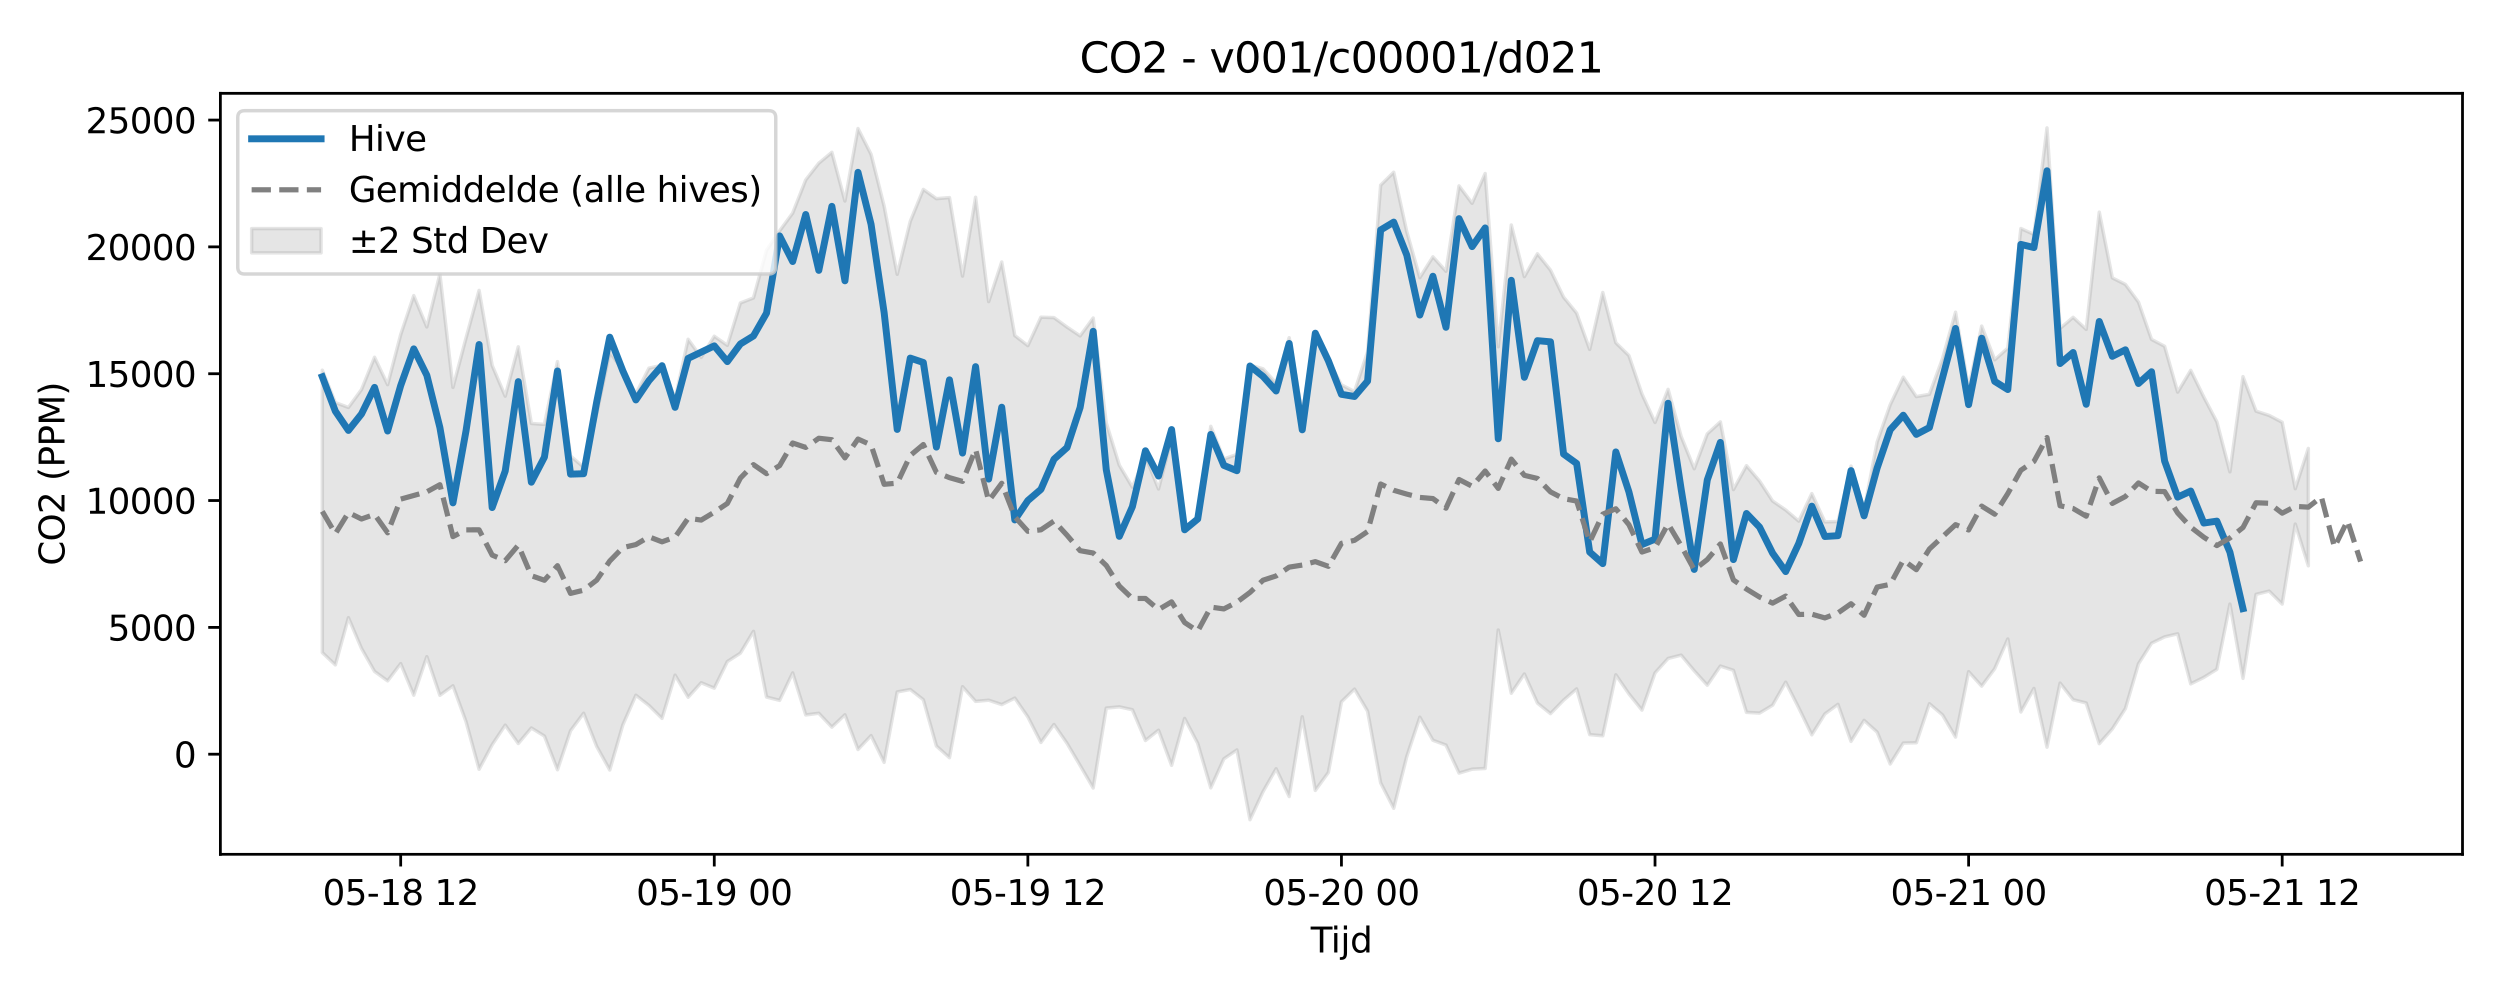 <?xml version="1.0" encoding="utf-8" standalone="no"?>
<!DOCTYPE svg PUBLIC "-//W3C//DTD SVG 1.1//EN"
  "http://www.w3.org/Graphics/SVG/1.1/DTD/svg11.dtd">
<svg xmlns:xlink="http://www.w3.org/1999/xlink" width="720pt" height="288pt" viewBox="0 0 720 288" xmlns="http://www.w3.org/2000/svg" version="1.1">
 <defs>
  <style type="text/css">*{stroke-linejoin: round; stroke-linecap: butt}</style>
 </defs>
 <g id="figure_1">
  <g id="patch_1">
   <path d="M 0 288 
L 720 288 
L 720 0 
L 0 0 
z
" style="fill: #ffffff"/>
  </g>
  <g id="axes_1">
   <g id="patch_2">
    <path d="M 63.47 246.04 
L 709.2 246.04 
L 709.2 26.88 
L 63.47 26.88 
z
" style="fill: #ffffff"/>
   </g>
   <g id="FillBetweenPolyCollection_1">
    <defs>
     <path id="mb2dfafd6a7" d="M 92.821 -181.391 
L 92.821 -100.053 
L 96.584 -96.507 
L 100.347 -110.113 
L 104.11 -101.258 
L 107.873 -94.627 
L 111.636 -91.901 
L 115.399 -96.876 
L 119.162 -87.784 
L 122.925 -98.881 
L 126.688 -87.745 
L 130.451 -90.489 
L 134.214 -80.173 
L 137.977 -66.448 
L 141.74 -73.497 
L 145.503 -79.157 
L 149.266 -73.866 
L 153.029 -78.345 
L 156.792 -76.009 
L 160.555 -66.303 
L 164.318 -77.538 
L 168.081 -82.586 
L 171.844 -73.033 
L 175.607 -66.241 
L 179.37 -79.209 
L 183.133 -87.776 
L 186.896 -84.829 
L 190.659 -81.095 
L 194.422 -93.55 
L 198.185 -87.184 
L 201.948 -91.374 
L 205.711 -89.809 
L 209.474 -97.475 
L 213.237 -99.892 
L 217 -106.175 
L 220.763 -87.254 
L 224.526 -86.297 
L 228.289 -94.209 
L 232.052 -82.093 
L 235.815 -82.581 
L 239.578 -78.581 
L 243.341 -82.148 
L 247.104 -72.137 
L 250.867 -76.142 
L 254.63 -68.441 
L 258.393 -88.715 
L 262.156 -89.424 
L 265.919 -86.488 
L 269.682 -73.146 
L 273.445 -69.78 
L 277.208 -90.232 
L 280.971 -86 
L 284.734 -86.339 
L 288.497 -85.08 
L 292.26 -86.954 
L 296.023 -81.518 
L 299.786 -74.172 
L 303.549 -79.349 
L 307.312 -73.909 
L 311.075 -67.546 
L 314.838 -61.051 
L 318.601 -84.072 
L 322.364 -84.425 
L 326.127 -83.593 
L 329.89 -74.73 
L 333.653 -77.698 
L 337.416 -67.581 
L 341.179 -81.087 
L 344.942 -73.909 
L 348.705 -61.094 
L 352.468 -69.449 
L 356.231 -72.015 
L 359.994 -51.922 
L 363.757 -60.007 
L 367.52 -66.601 
L 371.283 -58.593 
L 375.046 -81.572 
L 378.809 -60.356 
L 382.572 -65.531 
L 386.335 -85.868 
L 390.098 -89.541 
L 393.861 -83.178 
L 397.624 -62.541 
L 401.387 -55.208 
L 405.15 -70.129 
L 408.913 -81.447 
L 412.676 -74.806 
L 416.439 -73.417 
L 420.202 -65.348 
L 423.965 -66.472 
L 427.728 -66.68 
L 431.491 -106.562 
L 435.254 -88.341 
L 439.017 -93.891 
L 442.78 -85.511 
L 446.543 -82.473 
L 450.306 -86.34 
L 454.069 -89.598 
L 457.832 -76.428 
L 461.595 -76.089 
L 465.358 -93.656 
L 469.121 -88.179 
L 472.884 -83.486 
L 476.647 -94.196 
L 480.41 -98.364 
L 484.173 -99.318 
L 487.936 -94.811 
L 491.699 -90.655 
L 495.462 -96.177 
L 499.225 -94.948 
L 502.988 -82.833 
L 506.751 -82.635 
L 510.514 -84.902 
L 514.277 -91.534 
L 518.04 -84.144 
L 521.803 -76.373 
L 525.566 -82.382 
L 529.329 -85.145 
L 533.092 -74.478 
L 536.855 -80.532 
L 540.618 -77.148 
L 544.381 -67.971 
L 548.144 -73.996 
L 551.907 -74.087 
L 555.67 -85.327 
L 559.433 -82.117 
L 563.196 -75.716 
L 566.959 -94.561 
L 570.722 -90.396 
L 574.485 -95.426 
L 578.248 -103.976 
L 582.011 -82.947 
L 585.774 -89.729 
L 589.537 -72.811 
L 593.3 -91.271 
L 597.063 -86.48 
L 600.826 -85.539 
L 604.589 -73.82 
L 608.352 -78.064 
L 612.115 -83.926 
L 615.878 -96.824 
L 619.641 -102.758 
L 623.404 -104.578 
L 627.167 -105.465 
L 630.93 -91.041 
L 634.693 -92.908 
L 638.456 -95.242 
L 642.219 -114.026 
L 645.982 -92.643 
L 649.745 -116.827 
L 653.508 -117.769 
L 657.271 -114.031 
L 661.034 -137.065 
L 664.797 -125.043 
L 664.797 -158.852 
L 664.797 -158.852 
L 661.034 -147.252 
L 657.271 -166.385 
L 653.508 -168.36 
L 649.745 -169.588 
L 645.982 -179.531 
L 642.219 -152.112 
L 638.456 -166.508 
L 634.693 -173.663 
L 630.93 -181.344 
L 627.167 -175.07 
L 623.404 -188.27 
L 619.641 -190.257 
L 615.878 -200.997 
L 612.115 -206.087 
L 608.352 -207.968 
L 604.589 -226.905 
L 600.826 -193.142 
L 597.063 -196.616 
L 593.3 -193.403 
L 589.537 -251.158 
L 585.774 -220.485 
L 582.011 -222.19 
L 578.248 -187.751 
L 574.485 -184.381 
L 570.722 -194.09 
L 566.959 -176.171 
L 563.196 -198.084 
L 559.433 -184.673 
L 555.67 -174.437 
L 551.907 -173.773 
L 548.144 -179.361 
L 544.381 -171.44 
L 540.618 -160.708 
L 536.855 -141.087 
L 533.092 -153.766 
L 529.329 -137.804 
L 525.566 -137.699 
L 521.803 -145.844 
L 518.04 -137.918 
L 514.277 -141.122 
L 510.514 -143.702 
L 506.751 -149.465 
L 502.988 -153.881 
L 499.225 -147.001 
L 495.462 -166.499 
L 491.699 -163.046 
L 487.936 -152.999 
L 484.173 -162.313 
L 480.41 -175.866 
L 476.647 -166.333 
L 472.884 -174.541 
L 469.121 -185.61 
L 465.358 -189.29 
L 461.595 -203.765 
L 457.832 -187.356 
L 454.069 -197.812 
L 450.306 -202.427 
L 446.543 -210.209 
L 442.78 -214.903 
L 439.017 -208.321 
L 435.254 -223.208 
L 431.491 -188.123 
L 427.728 -238.031 
L 423.965 -229.453 
L 420.202 -234.466 
L 416.439 -209.884 
L 412.676 -214.028 
L 408.913 -208.036 
L 405.15 -221.268 
L 401.387 -238.397 
L 397.624 -234.667 
L 393.861 -186.665 
L 390.098 -175.232 
L 386.335 -177.168 
L 382.572 -184.267 
L 378.809 -192.148 
L 375.046 -168.948 
L 371.283 -190.741 
L 367.52 -177.665 
L 363.757 -181.794 
L 359.994 -182.842 
L 356.231 -157.124 
L 352.468 -155.814 
L 348.705 -165.223 
L 344.942 -138.535 
L 341.179 -136.335 
L 337.416 -161.749 
L 333.653 -147.17 
L 329.89 -156.538 
L 326.127 -147.678 
L 322.364 -154.018 
L 318.601 -166.227 
L 314.838 -196.412 
L 311.075 -191.265 
L 307.312 -193.789 
L 303.549 -196.531 
L 299.786 -196.645 
L 296.023 -188.458 
L 292.26 -191.358 
L 288.497 -212.551 
L 284.734 -201.131 
L 280.971 -231.193 
L 277.208 -208.488 
L 273.445 -231.092 
L 269.682 -230.78 
L 265.919 -233.457 
L 262.156 -224.229 
L 258.393 -208.994 
L 254.63 -228.601 
L 250.867 -243.563 
L 247.104 -250.978 
L 243.341 -230.111 
L 239.578 -244.143 
L 235.815 -240.997 
L 232.052 -236.192 
L 228.289 -226.629 
L 224.526 -221.498 
L 220.763 -215.916 
L 217 -202.193 
L 213.237 -200.746 
L 209.474 -188.539 
L 205.711 -191.169 
L 201.948 -185.066 
L 198.185 -190.288 
L 194.422 -173.07 
L 190.659 -182.808 
L 186.896 -181.971 
L 183.133 -174.551 
L 179.37 -181.365 
L 175.607 -186.612 
L 171.844 -168.808 
L 168.081 -153.467 
L 164.318 -156.665 
L 160.555 -183.861 
L 156.792 -165.764 
L 153.029 -166.046 
L 149.266 -188.116 
L 145.503 -173.901 
L 141.74 -182.772 
L 137.977 -204.368 
L 134.214 -190.636 
L 130.451 -176.425 
L 126.688 -209.07 
L 122.925 -193.834 
L 119.162 -202.864 
L 115.399 -191.625 
L 111.636 -177.21 
L 107.873 -185.107 
L 104.11 -175.798 
L 100.347 -170.651 
L 96.584 -172.059 
L 92.821 -181.391 
z
" style="stroke: #808080; stroke-opacity: 0.2"/>
    </defs>
    <g clip-path="url(#p4178ae86e2)">
     <use xlink:href="#mb2dfafd6a7" x="0" y="288" style="fill: #808080; fill-opacity: 0.2; stroke: #808080; stroke-opacity: 0.2"/>
    </g>
   </g>
   <g id="matplotlib.axis_1">
    <g id="xtick_1">
     <g id="line2d_1">
      <defs>
       <path id="m817b1249ab" d="M 0 0 
L 0 3.5 
" style="stroke: #000000; stroke-width: 0.8"/>
      </defs>
      <g>
       <use xlink:href="#m817b1249ab" x="115.399" y="246.04" style="stroke: #000000; stroke-width: 0.8"/>
      </g>
     </g>
     <g id="text_1">
      <!-- 05-18 12 -->
      <g transform="translate(92.919 260.638) scale(0.1 -0.1)">
       <defs>
        <path id="DejaVuSans-30" d="M 2034 4250 
Q 1547 4250 1301 3770 
Q 1056 3291 1056 2328 
Q 1056 1369 1301 889 
Q 1547 409 2034 409 
Q 2525 409 2770 889 
Q 3016 1369 3016 2328 
Q 3016 3291 2770 3770 
Q 2525 4250 2034 4250 
z
M 2034 4750 
Q 2819 4750 3233 4129 
Q 3647 3509 3647 2328 
Q 3647 1150 3233 529 
Q 2819 -91 2034 -91 
Q 1250 -91 836 529 
Q 422 1150 422 2328 
Q 422 3509 836 4129 
Q 1250 4750 2034 4750 
z
" transform="scale(0.016)"/>
        <path id="DejaVuSans-35" d="M 691 4666 
L 3169 4666 
L 3169 4134 
L 1269 4134 
L 1269 2991 
Q 1406 3038 1543 3061 
Q 1681 3084 1819 3084 
Q 2600 3084 3056 2656 
Q 3513 2228 3513 1497 
Q 3513 744 3044 326 
Q 2575 -91 1722 -91 
Q 1428 -91 1123 -41 
Q 819 9 494 109 
L 494 744 
Q 775 591 1075 516 
Q 1375 441 1709 441 
Q 2250 441 2565 725 
Q 2881 1009 2881 1497 
Q 2881 1984 2565 2268 
Q 2250 2553 1709 2553 
Q 1456 2553 1204 2497 
Q 953 2441 691 2322 
L 691 4666 
z
" transform="scale(0.016)"/>
        <path id="DejaVuSans-2d" d="M 313 2009 
L 1997 2009 
L 1997 1497 
L 313 1497 
L 313 2009 
z
" transform="scale(0.016)"/>
        <path id="DejaVuSans-31" d="M 794 531 
L 1825 531 
L 1825 4091 
L 703 3866 
L 703 4441 
L 1819 4666 
L 2450 4666 
L 2450 531 
L 3481 531 
L 3481 0 
L 794 0 
L 794 531 
z
" transform="scale(0.016)"/>
        <path id="DejaVuSans-38" d="M 2034 2216 
Q 1584 2216 1326 1975 
Q 1069 1734 1069 1313 
Q 1069 891 1326 650 
Q 1584 409 2034 409 
Q 2484 409 2743 651 
Q 3003 894 3003 1313 
Q 3003 1734 2745 1975 
Q 2488 2216 2034 2216 
z
M 1403 2484 
Q 997 2584 770 2862 
Q 544 3141 544 3541 
Q 544 4100 942 4425 
Q 1341 4750 2034 4750 
Q 2731 4750 3128 4425 
Q 3525 4100 3525 3541 
Q 3525 3141 3298 2862 
Q 3072 2584 2669 2484 
Q 3125 2378 3379 2068 
Q 3634 1759 3634 1313 
Q 3634 634 3220 271 
Q 2806 -91 2034 -91 
Q 1263 -91 848 271 
Q 434 634 434 1313 
Q 434 1759 690 2068 
Q 947 2378 1403 2484 
z
M 1172 3481 
Q 1172 3119 1398 2916 
Q 1625 2713 2034 2713 
Q 2441 2713 2670 2916 
Q 2900 3119 2900 3481 
Q 2900 3844 2670 4047 
Q 2441 4250 2034 4250 
Q 1625 4250 1398 4047 
Q 1172 3844 1172 3481 
z
" transform="scale(0.016)"/>
        <path id="DejaVuSans-20" transform="scale(0.016)"/>
        <path id="DejaVuSans-32" d="M 1228 531 
L 3431 531 
L 3431 0 
L 469 0 
L 469 531 
Q 828 903 1448 1529 
Q 2069 2156 2228 2338 
Q 2531 2678 2651 2914 
Q 2772 3150 2772 3378 
Q 2772 3750 2511 3984 
Q 2250 4219 1831 4219 
Q 1534 4219 1204 4116 
Q 875 4013 500 3803 
L 500 4441 
Q 881 4594 1212 4672 
Q 1544 4750 1819 4750 
Q 2544 4750 2975 4387 
Q 3406 4025 3406 3419 
Q 3406 3131 3298 2873 
Q 3191 2616 2906 2266 
Q 2828 2175 2409 1742 
Q 1991 1309 1228 531 
z
" transform="scale(0.016)"/>
       </defs>
       <use xlink:href="#DejaVuSans-30"/>
       <use xlink:href="#DejaVuSans-35" transform="translate(63.623 0)"/>
       <use xlink:href="#DejaVuSans-2d" transform="translate(127.246 0)"/>
       <use xlink:href="#DejaVuSans-31" transform="translate(163.33 0)"/>
       <use xlink:href="#DejaVuSans-38" transform="translate(226.953 0)"/>
       <use xlink:href="#DejaVuSans-20" transform="translate(290.576 0)"/>
       <use xlink:href="#DejaVuSans-31" transform="translate(322.363 0)"/>
       <use xlink:href="#DejaVuSans-32" transform="translate(385.986 0)"/>
      </g>
     </g>
    </g>
    <g id="xtick_2">
     <g id="line2d_2">
      <g>
       <use xlink:href="#m817b1249ab" x="205.711" y="246.04" style="stroke: #000000; stroke-width: 0.8"/>
      </g>
     </g>
     <g id="text_2">
      <!-- 05-19 00 -->
      <g transform="translate(183.231 260.638) scale(0.1 -0.1)">
       <defs>
        <path id="DejaVuSans-39" d="M 703 97 
L 703 672 
Q 941 559 1184 500 
Q 1428 441 1663 441 
Q 2288 441 2617 861 
Q 2947 1281 2994 2138 
Q 2813 1869 2534 1725 
Q 2256 1581 1919 1581 
Q 1219 1581 811 2004 
Q 403 2428 403 3163 
Q 403 3881 828 4315 
Q 1253 4750 1959 4750 
Q 2769 4750 3195 4129 
Q 3622 3509 3622 2328 
Q 3622 1225 3098 567 
Q 2575 -91 1691 -91 
Q 1453 -91 1209 -44 
Q 966 3 703 97 
z
M 1959 2075 
Q 2384 2075 2632 2365 
Q 2881 2656 2881 3163 
Q 2881 3666 2632 3958 
Q 2384 4250 1959 4250 
Q 1534 4250 1286 3958 
Q 1038 3666 1038 3163 
Q 1038 2656 1286 2365 
Q 1534 2075 1959 2075 
z
" transform="scale(0.016)"/>
       </defs>
       <use xlink:href="#DejaVuSans-30"/>
       <use xlink:href="#DejaVuSans-35" transform="translate(63.623 0)"/>
       <use xlink:href="#DejaVuSans-2d" transform="translate(127.246 0)"/>
       <use xlink:href="#DejaVuSans-31" transform="translate(163.33 0)"/>
       <use xlink:href="#DejaVuSans-39" transform="translate(226.953 0)"/>
       <use xlink:href="#DejaVuSans-20" transform="translate(290.576 0)"/>
       <use xlink:href="#DejaVuSans-30" transform="translate(322.363 0)"/>
       <use xlink:href="#DejaVuSans-30" transform="translate(385.986 0)"/>
      </g>
     </g>
    </g>
    <g id="xtick_3">
     <g id="line2d_3">
      <g>
       <use xlink:href="#m817b1249ab" x="296.023" y="246.04" style="stroke: #000000; stroke-width: 0.8"/>
      </g>
     </g>
     <g id="text_3">
      <!-- 05-19 12 -->
      <g transform="translate(273.543 260.638) scale(0.1 -0.1)">
       <use xlink:href="#DejaVuSans-30"/>
       <use xlink:href="#DejaVuSans-35" transform="translate(63.623 0)"/>
       <use xlink:href="#DejaVuSans-2d" transform="translate(127.246 0)"/>
       <use xlink:href="#DejaVuSans-31" transform="translate(163.33 0)"/>
       <use xlink:href="#DejaVuSans-39" transform="translate(226.953 0)"/>
       <use xlink:href="#DejaVuSans-20" transform="translate(290.576 0)"/>
       <use xlink:href="#DejaVuSans-31" transform="translate(322.363 0)"/>
       <use xlink:href="#DejaVuSans-32" transform="translate(385.986 0)"/>
      </g>
     </g>
    </g>
    <g id="xtick_4">
     <g id="line2d_4">
      <g>
       <use xlink:href="#m817b1249ab" x="386.335" y="246.04" style="stroke: #000000; stroke-width: 0.8"/>
      </g>
     </g>
     <g id="text_4">
      <!-- 05-20 00 -->
      <g transform="translate(363.855 260.638) scale(0.1 -0.1)">
       <use xlink:href="#DejaVuSans-30"/>
       <use xlink:href="#DejaVuSans-35" transform="translate(63.623 0)"/>
       <use xlink:href="#DejaVuSans-2d" transform="translate(127.246 0)"/>
       <use xlink:href="#DejaVuSans-32" transform="translate(163.33 0)"/>
       <use xlink:href="#DejaVuSans-30" transform="translate(226.953 0)"/>
       <use xlink:href="#DejaVuSans-20" transform="translate(290.576 0)"/>
       <use xlink:href="#DejaVuSans-30" transform="translate(322.363 0)"/>
       <use xlink:href="#DejaVuSans-30" transform="translate(385.986 0)"/>
      </g>
     </g>
    </g>
    <g id="xtick_5">
     <g id="line2d_5">
      <g>
       <use xlink:href="#m817b1249ab" x="476.647" y="246.04" style="stroke: #000000; stroke-width: 0.8"/>
      </g>
     </g>
     <g id="text_5">
      <!-- 05-20 12 -->
      <g transform="translate(454.166 260.638) scale(0.1 -0.1)">
       <use xlink:href="#DejaVuSans-30"/>
       <use xlink:href="#DejaVuSans-35" transform="translate(63.623 0)"/>
       <use xlink:href="#DejaVuSans-2d" transform="translate(127.246 0)"/>
       <use xlink:href="#DejaVuSans-32" transform="translate(163.33 0)"/>
       <use xlink:href="#DejaVuSans-30" transform="translate(226.953 0)"/>
       <use xlink:href="#DejaVuSans-20" transform="translate(290.576 0)"/>
       <use xlink:href="#DejaVuSans-31" transform="translate(322.363 0)"/>
       <use xlink:href="#DejaVuSans-32" transform="translate(385.986 0)"/>
      </g>
     </g>
    </g>
    <g id="xtick_6">
     <g id="line2d_6">
      <g>
       <use xlink:href="#m817b1249ab" x="566.959" y="246.04" style="stroke: #000000; stroke-width: 0.8"/>
      </g>
     </g>
     <g id="text_6">
      <!-- 05-21 00 -->
      <g transform="translate(544.478 260.638) scale(0.1 -0.1)">
       <use xlink:href="#DejaVuSans-30"/>
       <use xlink:href="#DejaVuSans-35" transform="translate(63.623 0)"/>
       <use xlink:href="#DejaVuSans-2d" transform="translate(127.246 0)"/>
       <use xlink:href="#DejaVuSans-32" transform="translate(163.33 0)"/>
       <use xlink:href="#DejaVuSans-31" transform="translate(226.953 0)"/>
       <use xlink:href="#DejaVuSans-20" transform="translate(290.576 0)"/>
       <use xlink:href="#DejaVuSans-30" transform="translate(322.363 0)"/>
       <use xlink:href="#DejaVuSans-30" transform="translate(385.986 0)"/>
      </g>
     </g>
    </g>
    <g id="xtick_7">
     <g id="line2d_7">
      <g>
       <use xlink:href="#m817b1249ab" x="657.271" y="246.04" style="stroke: #000000; stroke-width: 0.8"/>
      </g>
     </g>
     <g id="text_7">
      <!-- 05-21 12 -->
      <g transform="translate(634.79 260.638) scale(0.1 -0.1)">
       <use xlink:href="#DejaVuSans-30"/>
       <use xlink:href="#DejaVuSans-35" transform="translate(63.623 0)"/>
       <use xlink:href="#DejaVuSans-2d" transform="translate(127.246 0)"/>
       <use xlink:href="#DejaVuSans-32" transform="translate(163.33 0)"/>
       <use xlink:href="#DejaVuSans-31" transform="translate(226.953 0)"/>
       <use xlink:href="#DejaVuSans-20" transform="translate(290.576 0)"/>
       <use xlink:href="#DejaVuSans-31" transform="translate(322.363 0)"/>
       <use xlink:href="#DejaVuSans-32" transform="translate(385.986 0)"/>
      </g>
     </g>
    </g>
    <g id="text_8">
     <!-- Tijd -->
     <g transform="translate(377.485 274.317) scale(0.1 -0.1)">
      <defs>
       <path id="DejaVuSans-54" d="M -19 4666 
L 3928 4666 
L 3928 4134 
L 2272 4134 
L 2272 0 
L 1638 0 
L 1638 4134 
L -19 4134 
L -19 4666 
z
" transform="scale(0.016)"/>
       <path id="DejaVuSans-69" d="M 603 3500 
L 1178 3500 
L 1178 0 
L 603 0 
L 603 3500 
z
M 603 4863 
L 1178 4863 
L 1178 4134 
L 603 4134 
L 603 4863 
z
" transform="scale(0.016)"/>
       <path id="DejaVuSans-6a" d="M 603 3500 
L 1178 3500 
L 1178 -63 
Q 1178 -731 923 -1031 
Q 669 -1331 103 -1331 
L -116 -1331 
L -116 -844 
L 38 -844 
Q 366 -844 484 -692 
Q 603 -541 603 -63 
L 603 3500 
z
M 603 4863 
L 1178 4863 
L 1178 4134 
L 603 4134 
L 603 4863 
z
" transform="scale(0.016)"/>
       <path id="DejaVuSans-64" d="M 2906 2969 
L 2906 4863 
L 3481 4863 
L 3481 0 
L 2906 0 
L 2906 525 
Q 2725 213 2448 61 
Q 2172 -91 1784 -91 
Q 1150 -91 751 415 
Q 353 922 353 1747 
Q 353 2572 751 3078 
Q 1150 3584 1784 3584 
Q 2172 3584 2448 3432 
Q 2725 3281 2906 2969 
z
M 947 1747 
Q 947 1113 1208 752 
Q 1469 391 1925 391 
Q 2381 391 2643 752 
Q 2906 1113 2906 1747 
Q 2906 2381 2643 2742 
Q 2381 3103 1925 3103 
Q 1469 3103 1208 2742 
Q 947 2381 947 1747 
z
" transform="scale(0.016)"/>
      </defs>
      <use xlink:href="#DejaVuSans-54"/>
      <use xlink:href="#DejaVuSans-69" transform="translate(57.959 0)"/>
      <use xlink:href="#DejaVuSans-6a" transform="translate(85.742 0)"/>
      <use xlink:href="#DejaVuSans-64" transform="translate(113.525 0)"/>
     </g>
    </g>
   </g>
   <g id="matplotlib.axis_2">
    <g id="ytick_1">
     <g id="line2d_8">
      <defs>
       <path id="mf34a022049" d="M 0 0 
L -3.5 0 
" style="stroke: #000000; stroke-width: 0.8"/>
      </defs>
      <g>
       <use xlink:href="#mf34a022049" x="63.47" y="217.214" style="stroke: #000000; stroke-width: 0.8"/>
      </g>
     </g>
     <g id="text_9">
      <!-- 0 -->
      <g transform="translate(50.108 221.013) scale(0.1 -0.1)">
       <use xlink:href="#DejaVuSans-30"/>
      </g>
     </g>
    </g>
    <g id="ytick_2">
     <g id="line2d_9">
      <g>
       <use xlink:href="#mf34a022049" x="63.47" y="180.685" style="stroke: #000000; stroke-width: 0.8"/>
      </g>
     </g>
     <g id="text_10">
      <!-- 5000 -->
      <g transform="translate(31.02 184.485) scale(0.1 -0.1)">
       <use xlink:href="#DejaVuSans-35"/>
       <use xlink:href="#DejaVuSans-30" transform="translate(63.623 0)"/>
       <use xlink:href="#DejaVuSans-30" transform="translate(127.246 0)"/>
       <use xlink:href="#DejaVuSans-30" transform="translate(190.869 0)"/>
      </g>
     </g>
    </g>
    <g id="ytick_3">
     <g id="line2d_10">
      <g>
       <use xlink:href="#mf34a022049" x="63.47" y="144.157" style="stroke: #000000; stroke-width: 0.8"/>
      </g>
     </g>
     <g id="text_11">
      <!-- 10000 -->
      <g transform="translate(24.657 147.956) scale(0.1 -0.1)">
       <use xlink:href="#DejaVuSans-31"/>
       <use xlink:href="#DejaVuSans-30" transform="translate(63.623 0)"/>
       <use xlink:href="#DejaVuSans-30" transform="translate(127.246 0)"/>
       <use xlink:href="#DejaVuSans-30" transform="translate(190.869 0)"/>
       <use xlink:href="#DejaVuSans-30" transform="translate(254.492 0)"/>
      </g>
     </g>
    </g>
    <g id="ytick_4">
     <g id="line2d_11">
      <g>
       <use xlink:href="#mf34a022049" x="63.47" y="107.629" style="stroke: #000000; stroke-width: 0.8"/>
      </g>
     </g>
     <g id="text_12">
      <!-- 15000 -->
      <g transform="translate(24.657 111.428) scale(0.1 -0.1)">
       <use xlink:href="#DejaVuSans-31"/>
       <use xlink:href="#DejaVuSans-35" transform="translate(63.623 0)"/>
       <use xlink:href="#DejaVuSans-30" transform="translate(127.246 0)"/>
       <use xlink:href="#DejaVuSans-30" transform="translate(190.869 0)"/>
       <use xlink:href="#DejaVuSans-30" transform="translate(254.492 0)"/>
      </g>
     </g>
    </g>
    <g id="ytick_5">
     <g id="line2d_12">
      <g>
       <use xlink:href="#mf34a022049" x="63.47" y="71.101" style="stroke: #000000; stroke-width: 0.8"/>
      </g>
     </g>
     <g id="text_13">
      <!-- 20000 -->
      <g transform="translate(24.657 74.9) scale(0.1 -0.1)">
       <use xlink:href="#DejaVuSans-32"/>
       <use xlink:href="#DejaVuSans-30" transform="translate(63.623 0)"/>
       <use xlink:href="#DejaVuSans-30" transform="translate(127.246 0)"/>
       <use xlink:href="#DejaVuSans-30" transform="translate(190.869 0)"/>
       <use xlink:href="#DejaVuSans-30" transform="translate(254.492 0)"/>
      </g>
     </g>
    </g>
    <g id="ytick_6">
     <g id="line2d_13">
      <g>
       <use xlink:href="#mf34a022049" x="63.47" y="34.573" style="stroke: #000000; stroke-width: 0.8"/>
      </g>
     </g>
     <g id="text_14">
      <!-- 25000 -->
      <g transform="translate(24.657 38.372) scale(0.1 -0.1)">
       <use xlink:href="#DejaVuSans-32"/>
       <use xlink:href="#DejaVuSans-35" transform="translate(63.623 0)"/>
       <use xlink:href="#DejaVuSans-30" transform="translate(127.246 0)"/>
       <use xlink:href="#DejaVuSans-30" transform="translate(190.869 0)"/>
       <use xlink:href="#DejaVuSans-30" transform="translate(254.492 0)"/>
      </g>
     </g>
    </g>
    <g id="text_15">
     <!-- CO2 (PPM) -->
     <g transform="translate(18.578 162.903) rotate(-90) scale(0.1 -0.1)">
      <defs>
       <path id="DejaVuSans-43" d="M 4122 4306 
L 4122 3641 
Q 3803 3938 3442 4084 
Q 3081 4231 2675 4231 
Q 1875 4231 1450 3742 
Q 1025 3253 1025 2328 
Q 1025 1406 1450 917 
Q 1875 428 2675 428 
Q 3081 428 3442 575 
Q 3803 722 4122 1019 
L 4122 359 
Q 3791 134 3420 21 
Q 3050 -91 2638 -91 
Q 1578 -91 968 557 
Q 359 1206 359 2328 
Q 359 3453 968 4101 
Q 1578 4750 2638 4750 
Q 3056 4750 3426 4639 
Q 3797 4528 4122 4306 
z
" transform="scale(0.016)"/>
       <path id="DejaVuSans-4f" d="M 2522 4238 
Q 1834 4238 1429 3725 
Q 1025 3213 1025 2328 
Q 1025 1447 1429 934 
Q 1834 422 2522 422 
Q 3209 422 3611 934 
Q 4013 1447 4013 2328 
Q 4013 3213 3611 3725 
Q 3209 4238 2522 4238 
z
M 2522 4750 
Q 3503 4750 4090 4092 
Q 4678 3434 4678 2328 
Q 4678 1225 4090 567 
Q 3503 -91 2522 -91 
Q 1538 -91 948 565 
Q 359 1222 359 2328 
Q 359 3434 948 4092 
Q 1538 4750 2522 4750 
z
" transform="scale(0.016)"/>
       <path id="DejaVuSans-28" d="M 1984 4856 
Q 1566 4138 1362 3434 
Q 1159 2731 1159 2009 
Q 1159 1288 1364 580 
Q 1569 -128 1984 -844 
L 1484 -844 
Q 1016 -109 783 600 
Q 550 1309 550 2009 
Q 550 2706 781 3412 
Q 1013 4119 1484 4856 
L 1984 4856 
z
" transform="scale(0.016)"/>
       <path id="DejaVuSans-50" d="M 1259 4147 
L 1259 2394 
L 2053 2394 
Q 2494 2394 2734 2622 
Q 2975 2850 2975 3272 
Q 2975 3691 2734 3919 
Q 2494 4147 2053 4147 
L 1259 4147 
z
M 628 4666 
L 2053 4666 
Q 2838 4666 3239 4311 
Q 3641 3956 3641 3272 
Q 3641 2581 3239 2228 
Q 2838 1875 2053 1875 
L 1259 1875 
L 1259 0 
L 628 0 
L 628 4666 
z
" transform="scale(0.016)"/>
       <path id="DejaVuSans-4d" d="M 628 4666 
L 1569 4666 
L 2759 1491 
L 3956 4666 
L 4897 4666 
L 4897 0 
L 4281 0 
L 4281 4097 
L 3078 897 
L 2444 897 
L 1241 4097 
L 1241 0 
L 628 0 
L 628 4666 
z
" transform="scale(0.016)"/>
       <path id="DejaVuSans-29" d="M 513 4856 
L 1013 4856 
Q 1481 4119 1714 3412 
Q 1947 2706 1947 2009 
Q 1947 1309 1714 600 
Q 1481 -109 1013 -844 
L 513 -844 
Q 928 -128 1133 580 
Q 1338 1288 1338 2009 
Q 1338 2731 1133 3434 
Q 928 4138 513 4856 
z
" transform="scale(0.016)"/>
      </defs>
      <use xlink:href="#DejaVuSans-43"/>
      <use xlink:href="#DejaVuSans-4f" transform="translate(69.824 0)"/>
      <use xlink:href="#DejaVuSans-32" transform="translate(148.535 0)"/>
      <use xlink:href="#DejaVuSans-20" transform="translate(212.158 0)"/>
      <use xlink:href="#DejaVuSans-28" transform="translate(243.945 0)"/>
      <use xlink:href="#DejaVuSans-50" transform="translate(282.959 0)"/>
      <use xlink:href="#DejaVuSans-50" transform="translate(343.262 0)"/>
      <use xlink:href="#DejaVuSans-4d" transform="translate(403.564 0)"/>
      <use xlink:href="#DejaVuSans-29" transform="translate(489.844 0)"/>
     </g>
    </g>
   </g>
   <g id="line2d_14">
    <path d="M 92.821 108.517 
L 96.584 118.429 
L 100.347 123.961 
L 104.11 119.225 
L 107.873 111.572 
L 111.636 124.132 
L 115.399 111.048 
L 119.162 100.48 
L 122.925 108.084 
L 126.688 123.124 
L 130.451 144.822 
L 134.214 124.081 
L 137.977 99.223 
L 141.74 146.17 
L 145.503 135.661 
L 149.266 109.916 
L 153.029 138.875 
L 156.792 131.654 
L 160.555 106.847 
L 164.318 136.552 
L 168.081 136.433 
L 171.844 115.78 
L 175.607 97.114 
L 179.37 106.799 
L 183.133 115.178 
L 186.896 109.628 
L 190.659 105.32 
L 194.422 117.311 
L 198.185 103.216 
L 205.711 99.612 
L 209.474 104.139 
L 213.237 99.057 
L 217 96.751 
L 220.763 90.178 
L 224.526 67.95 
L 228.289 75.316 
L 232.052 61.779 
L 235.815 77.862 
L 239.578 59.43 
L 243.341 80.868 
L 247.104 49.632 
L 250.867 64.606 
L 254.63 90.032 
L 258.393 123.675 
L 262.156 103.131 
L 265.919 104.395 
L 269.682 128.762 
L 273.445 109.399 
L 277.208 130.481 
L 280.971 105.598 
L 284.734 137.977 
L 288.497 117.28 
L 292.26 149.735 
L 296.023 144.16 
L 299.786 140.935 
L 303.549 132.253 
L 307.312 128.891 
L 311.075 117.358 
L 314.838 95.421 
L 318.601 135.264 
L 322.364 154.47 
L 326.127 145.922 
L 329.89 129.824 
L 333.653 137.093 
L 337.416 123.714 
L 341.179 152.578 
L 344.942 149.466 
L 348.705 125.121 
L 352.468 134.029 
L 356.231 135.566 
L 359.994 105.401 
L 363.757 108.408 
L 367.52 112.604 
L 371.283 98.921 
L 375.046 123.782 
L 378.809 95.964 
L 382.572 103.91 
L 386.335 113.566 
L 390.098 114.187 
L 393.861 109.757 
L 397.624 66.23 
L 401.387 63.97 
L 405.15 73.475 
L 408.913 90.731 
L 412.676 79.563 
L 416.439 94.256 
L 420.202 62.97 
L 423.965 71.02 
L 427.728 65.648 
L 431.491 126.361 
L 435.254 80.73 
L 439.017 108.664 
L 442.78 98.11 
L 446.543 98.446 
L 450.306 130.759 
L 454.069 133.479 
L 457.832 158.988 
L 461.595 162.323 
L 465.358 130.16 
L 469.121 141.648 
L 472.884 156.84 
L 476.647 155.273 
L 480.41 116.133 
L 484.173 140.899 
L 487.936 163.992 
L 491.699 138.215 
L 495.462 127.416 
L 499.225 161.157 
L 502.988 147.89 
L 506.751 151.801 
L 510.514 159.32 
L 514.277 164.613 
L 518.04 156.511 
L 521.803 145.779 
L 525.566 154.513 
L 529.329 154.276 
L 533.092 135.541 
L 536.855 148.56 
L 540.618 134.779 
L 544.381 123.774 
L 548.144 119.586 
L 551.907 125.102 
L 555.67 123.127 
L 563.196 94.598 
L 566.959 116.535 
L 570.722 97.406 
L 574.485 109.84 
L 578.248 112.185 
L 582.011 70.385 
L 585.774 71.298 
L 589.537 49.191 
L 593.3 104.699 
L 597.063 101.521 
L 600.826 116.432 
L 604.589 92.589 
L 608.352 102.622 
L 612.115 100.747 
L 615.878 110.445 
L 619.641 107.064 
L 623.404 132.773 
L 627.167 143.178 
L 630.93 141.422 
L 634.693 150.637 
L 638.456 150.085 
L 642.219 159.032 
L 645.982 175.279 
L 645.982 175.279 
" clip-path="url(#p4178ae86e2)" style="fill: none; stroke: #1f77b4; stroke-width: 2; stroke-linecap: square"/>
   </g>
   <g id="line2d_15">
    <path d="M 92.821 147.278 
L 96.584 153.717 
L 100.347 147.618 
L 104.11 149.472 
L 107.873 148.133 
L 111.636 153.445 
L 115.399 143.749 
L 122.925 141.643 
L 126.688 139.593 
L 130.451 154.543 
L 134.214 152.595 
L 137.977 152.592 
L 141.74 159.865 
L 145.503 161.471 
L 149.266 157.009 
L 153.029 165.804 
L 156.792 167.113 
L 160.555 162.918 
L 164.318 170.898 
L 168.081 169.974 
L 171.844 167.08 
L 175.607 161.574 
L 179.37 157.713 
L 183.133 156.837 
L 186.896 154.6 
L 190.659 156.048 
L 194.422 154.69 
L 198.185 149.264 
L 201.948 149.78 
L 205.711 147.511 
L 209.474 144.993 
L 213.237 137.681 
L 217 133.816 
L 220.763 136.415 
L 224.526 134.103 
L 228.289 127.581 
L 232.052 128.858 
L 235.815 126.211 
L 239.578 126.638 
L 243.341 131.871 
L 247.104 126.443 
L 250.867 128.148 
L 254.63 139.479 
L 258.393 139.146 
L 262.156 131.173 
L 265.919 128.027 
L 269.682 136.037 
L 273.445 137.564 
L 277.208 138.64 
L 280.971 129.403 
L 284.734 144.265 
L 288.497 139.185 
L 292.26 148.844 
L 296.023 153.012 
L 299.786 152.592 
L 303.549 150.06 
L 307.312 154.151 
L 311.075 158.594 
L 314.838 159.269 
L 318.601 162.85 
L 322.364 168.779 
L 326.127 172.364 
L 329.89 172.366 
L 333.653 175.566 
L 337.416 173.335 
L 341.179 179.289 
L 344.942 181.778 
L 348.705 174.842 
L 352.468 175.369 
L 356.231 173.43 
L 359.994 170.618 
L 363.757 167.099 
L 367.52 165.867 
L 371.283 163.333 
L 375.046 162.74 
L 378.809 161.748 
L 382.572 163.101 
L 386.335 156.482 
L 390.098 155.613 
L 393.861 153.078 
L 397.624 139.396 
L 401.387 141.197 
L 405.15 142.301 
L 408.913 143.259 
L 412.676 143.583 
L 416.439 146.35 
L 420.202 138.093 
L 423.965 140.038 
L 427.728 135.645 
L 431.491 140.657 
L 435.254 132.225 
L 439.017 136.894 
L 442.78 137.793 
L 446.543 141.659 
L 450.306 143.617 
L 454.069 144.295 
L 457.832 156.108 
L 461.595 148.073 
L 465.358 146.527 
L 469.121 151.106 
L 472.884 158.986 
L 476.647 157.736 
L 480.41 150.885 
L 484.173 157.184 
L 487.936 164.095 
L 491.699 161.15 
L 495.462 156.662 
L 499.225 167.026 
L 502.988 169.643 
L 506.751 171.95 
L 510.514 173.698 
L 514.277 171.672 
L 518.04 176.969 
L 521.803 176.892 
L 525.566 177.959 
L 529.329 176.525 
L 533.092 173.878 
L 536.855 177.191 
L 540.618 169.072 
L 544.381 168.294 
L 548.144 161.321 
L 551.907 164.07 
L 555.67 158.118 
L 563.196 151.1 
L 566.959 152.634 
L 570.722 145.757 
L 574.485 148.097 
L 578.248 142.136 
L 582.011 135.431 
L 585.774 132.893 
L 589.537 126.015 
L 593.3 145.663 
L 597.063 146.452 
L 600.826 148.66 
L 604.589 137.637 
L 608.352 144.984 
L 612.115 142.993 
L 615.878 139.089 
L 619.641 141.492 
L 623.404 141.576 
L 627.167 147.733 
L 630.93 151.808 
L 634.693 154.714 
L 638.456 157.125 
L 642.219 154.931 
L 645.982 151.913 
L 649.745 144.793 
L 653.508 144.935 
L 657.271 147.792 
L 661.034 145.841 
L 664.797 146.052 
L 668.56 143.125 
L 672.323 157.561 
L 676.086 149.97 
L 679.849 161.731 
L 679.849 161.731 
" clip-path="url(#p4178ae86e2)" style="fill: none; stroke-dasharray: 5.55,2.4; stroke-dashoffset: 0; stroke: #808080; stroke-width: 1.5"/>
   </g>
   <g id="patch_3">
    <path d="M 63.47 246.04 
L 63.47 26.88 
" style="fill: none; stroke: #000000; stroke-width: 0.8; stroke-linejoin: miter; stroke-linecap: square"/>
   </g>
   <g id="patch_4">
    <path d="M 709.2 246.04 
L 709.2 26.88 
" style="fill: none; stroke: #000000; stroke-width: 0.8; stroke-linejoin: miter; stroke-linecap: square"/>
   </g>
   <g id="patch_5">
    <path d="M 63.47 246.04 
L 709.2 246.04 
" style="fill: none; stroke: #000000; stroke-width: 0.8; stroke-linejoin: miter; stroke-linecap: square"/>
   </g>
   <g id="patch_6">
    <path d="M 63.47 26.88 
L 709.2 26.88 
" style="fill: none; stroke: #000000; stroke-width: 0.8; stroke-linejoin: miter; stroke-linecap: square"/>
   </g>
   <g id="text_16">
    <!-- CO2 - v001/c00001/d021 -->
    <g transform="translate(310.932 20.88) scale(0.12 -0.12)">
     <defs>
      <path id="DejaVuSans-76" d="M 191 3500 
L 800 3500 
L 1894 563 
L 2988 3500 
L 3597 3500 
L 2284 0 
L 1503 0 
L 191 3500 
z
" transform="scale(0.016)"/>
      <path id="DejaVuSans-2f" d="M 1625 4666 
L 2156 4666 
L 531 -594 
L 0 -594 
L 1625 4666 
z
" transform="scale(0.016)"/>
      <path id="DejaVuSans-63" d="M 3122 3366 
L 3122 2828 
Q 2878 2963 2633 3030 
Q 2388 3097 2138 3097 
Q 1578 3097 1268 2742 
Q 959 2388 959 1747 
Q 959 1106 1268 751 
Q 1578 397 2138 397 
Q 2388 397 2633 464 
Q 2878 531 3122 666 
L 3122 134 
Q 2881 22 2623 -34 
Q 2366 -91 2075 -91 
Q 1284 -91 818 406 
Q 353 903 353 1747 
Q 353 2603 823 3093 
Q 1294 3584 2113 3584 
Q 2378 3584 2631 3529 
Q 2884 3475 3122 3366 
z
" transform="scale(0.016)"/>
     </defs>
     <use xlink:href="#DejaVuSans-43"/>
     <use xlink:href="#DejaVuSans-4f" transform="translate(69.824 0)"/>
     <use xlink:href="#DejaVuSans-32" transform="translate(148.535 0)"/>
     <use xlink:href="#DejaVuSans-20" transform="translate(212.158 0)"/>
     <use xlink:href="#DejaVuSans-2d" transform="translate(243.945 0)"/>
     <use xlink:href="#DejaVuSans-20" transform="translate(280.029 0)"/>
     <use xlink:href="#DejaVuSans-76" transform="translate(311.816 0)"/>
     <use xlink:href="#DejaVuSans-30" transform="translate(370.996 0)"/>
     <use xlink:href="#DejaVuSans-30" transform="translate(434.619 0)"/>
     <use xlink:href="#DejaVuSans-31" transform="translate(498.242 0)"/>
     <use xlink:href="#DejaVuSans-2f" transform="translate(561.865 0)"/>
     <use xlink:href="#DejaVuSans-63" transform="translate(595.557 0)"/>
     <use xlink:href="#DejaVuSans-30" transform="translate(650.537 0)"/>
     <use xlink:href="#DejaVuSans-30" transform="translate(714.16 0)"/>
     <use xlink:href="#DejaVuSans-30" transform="translate(777.783 0)"/>
     <use xlink:href="#DejaVuSans-30" transform="translate(841.406 0)"/>
     <use xlink:href="#DejaVuSans-31" transform="translate(905.029 0)"/>
     <use xlink:href="#DejaVuSans-2f" transform="translate(968.652 0)"/>
     <use xlink:href="#DejaVuSans-64" transform="translate(1002.344 0)"/>
     <use xlink:href="#DejaVuSans-30" transform="translate(1065.82 0)"/>
     <use xlink:href="#DejaVuSans-32" transform="translate(1129.443 0)"/>
     <use xlink:href="#DejaVuSans-31" transform="translate(1193.066 0)"/>
    </g>
   </g>
   <g id="legend_1">
    <g id="patch_7">
     <path d="M 70.47 78.914 
L 221.414 78.914 
Q 223.414 78.914 223.414 76.914 
L 223.414 33.88 
Q 223.414 31.88 221.414 31.88 
L 70.47 31.88 
Q 68.47 31.88 68.47 33.88 
L 68.47 76.914 
Q 68.47 78.914 70.47 78.914 
z
" style="fill: #ffffff; opacity: 0.8; stroke: #cccccc; stroke-linejoin: miter"/>
    </g>
    <g id="line2d_16">
     <path d="M 72.47 39.978 
L 82.47 39.978 
L 92.47 39.978 
" style="fill: none; stroke: #1f77b4; stroke-width: 2; stroke-linecap: square"/>
    </g>
    <g id="text_17">
     <!-- Hive -->
     <g transform="translate(100.47 43.478) scale(0.1 -0.1)">
      <defs>
       <path id="DejaVuSans-48" d="M 628 4666 
L 1259 4666 
L 1259 2753 
L 3553 2753 
L 3553 4666 
L 4184 4666 
L 4184 0 
L 3553 0 
L 3553 2222 
L 1259 2222 
L 1259 0 
L 628 0 
L 628 4666 
z
" transform="scale(0.016)"/>
       <path id="DejaVuSans-65" d="M 3597 1894 
L 3597 1613 
L 953 1613 
Q 991 1019 1311 708 
Q 1631 397 2203 397 
Q 2534 397 2845 478 
Q 3156 559 3463 722 
L 3463 178 
Q 3153 47 2828 -22 
Q 2503 -91 2169 -91 
Q 1331 -91 842 396 
Q 353 884 353 1716 
Q 353 2575 817 3079 
Q 1281 3584 2069 3584 
Q 2775 3584 3186 3129 
Q 3597 2675 3597 1894 
z
M 3022 2063 
Q 3016 2534 2758 2815 
Q 2500 3097 2075 3097 
Q 1594 3097 1305 2825 
Q 1016 2553 972 2059 
L 3022 2063 
z
" transform="scale(0.016)"/>
      </defs>
      <use xlink:href="#DejaVuSans-48"/>
      <use xlink:href="#DejaVuSans-69" transform="translate(75.195 0)"/>
      <use xlink:href="#DejaVuSans-76" transform="translate(102.979 0)"/>
      <use xlink:href="#DejaVuSans-65" transform="translate(162.158 0)"/>
     </g>
    </g>
    <g id="line2d_17">
     <path d="M 72.47 54.657 
L 82.47 54.657 
L 92.47 54.657 
" style="fill: none; stroke-dasharray: 5.55,2.4; stroke-dashoffset: 0; stroke: #808080; stroke-width: 1.5"/>
    </g>
    <g id="text_18">
     <!-- Gemiddelde (alle hives) -->
     <g transform="translate(100.47 58.157) scale(0.1 -0.1)">
      <defs>
       <path id="DejaVuSans-47" d="M 3809 666 
L 3809 1919 
L 2778 1919 
L 2778 2438 
L 4434 2438 
L 4434 434 
Q 4069 175 3628 42 
Q 3188 -91 2688 -91 
Q 1594 -91 976 548 
Q 359 1188 359 2328 
Q 359 3472 976 4111 
Q 1594 4750 2688 4750 
Q 3144 4750 3555 4637 
Q 3966 4525 4313 4306 
L 4313 3634 
Q 3963 3931 3569 4081 
Q 3175 4231 2741 4231 
Q 1884 4231 1454 3753 
Q 1025 3275 1025 2328 
Q 1025 1384 1454 906 
Q 1884 428 2741 428 
Q 3075 428 3337 486 
Q 3600 544 3809 666 
z
" transform="scale(0.016)"/>
       <path id="DejaVuSans-6d" d="M 3328 2828 
Q 3544 3216 3844 3400 
Q 4144 3584 4550 3584 
Q 5097 3584 5394 3201 
Q 5691 2819 5691 2113 
L 5691 0 
L 5113 0 
L 5113 2094 
Q 5113 2597 4934 2840 
Q 4756 3084 4391 3084 
Q 3944 3084 3684 2787 
Q 3425 2491 3425 1978 
L 3425 0 
L 2847 0 
L 2847 2094 
Q 2847 2600 2669 2842 
Q 2491 3084 2119 3084 
Q 1678 3084 1418 2786 
Q 1159 2488 1159 1978 
L 1159 0 
L 581 0 
L 581 3500 
L 1159 3500 
L 1159 2956 
Q 1356 3278 1631 3431 
Q 1906 3584 2284 3584 
Q 2666 3584 2933 3390 
Q 3200 3197 3328 2828 
z
" transform="scale(0.016)"/>
       <path id="DejaVuSans-6c" d="M 603 4863 
L 1178 4863 
L 1178 0 
L 603 0 
L 603 4863 
z
" transform="scale(0.016)"/>
       <path id="DejaVuSans-61" d="M 2194 1759 
Q 1497 1759 1228 1600 
Q 959 1441 959 1056 
Q 959 750 1161 570 
Q 1363 391 1709 391 
Q 2188 391 2477 730 
Q 2766 1069 2766 1631 
L 2766 1759 
L 2194 1759 
z
M 3341 1997 
L 3341 0 
L 2766 0 
L 2766 531 
Q 2569 213 2275 61 
Q 1981 -91 1556 -91 
Q 1019 -91 701 211 
Q 384 513 384 1019 
Q 384 1609 779 1909 
Q 1175 2209 1959 2209 
L 2766 2209 
L 2766 2266 
Q 2766 2663 2505 2880 
Q 2244 3097 1772 3097 
Q 1472 3097 1187 3025 
Q 903 2953 641 2809 
L 641 3341 
Q 956 3463 1253 3523 
Q 1550 3584 1831 3584 
Q 2591 3584 2966 3190 
Q 3341 2797 3341 1997 
z
" transform="scale(0.016)"/>
       <path id="DejaVuSans-68" d="M 3513 2113 
L 3513 0 
L 2938 0 
L 2938 2094 
Q 2938 2591 2744 2837 
Q 2550 3084 2163 3084 
Q 1697 3084 1428 2787 
Q 1159 2491 1159 1978 
L 1159 0 
L 581 0 
L 581 4863 
L 1159 4863 
L 1159 2956 
Q 1366 3272 1645 3428 
Q 1925 3584 2291 3584 
Q 2894 3584 3203 3211 
Q 3513 2838 3513 2113 
z
" transform="scale(0.016)"/>
       <path id="DejaVuSans-73" d="M 2834 3397 
L 2834 2853 
Q 2591 2978 2328 3040 
Q 2066 3103 1784 3103 
Q 1356 3103 1142 2972 
Q 928 2841 928 2578 
Q 928 2378 1081 2264 
Q 1234 2150 1697 2047 
L 1894 2003 
Q 2506 1872 2764 1633 
Q 3022 1394 3022 966 
Q 3022 478 2636 193 
Q 2250 -91 1575 -91 
Q 1294 -91 989 -36 
Q 684 19 347 128 
L 347 722 
Q 666 556 975 473 
Q 1284 391 1588 391 
Q 1994 391 2212 530 
Q 2431 669 2431 922 
Q 2431 1156 2273 1281 
Q 2116 1406 1581 1522 
L 1381 1569 
Q 847 1681 609 1914 
Q 372 2147 372 2553 
Q 372 3047 722 3315 
Q 1072 3584 1716 3584 
Q 2034 3584 2315 3537 
Q 2597 3491 2834 3397 
z
" transform="scale(0.016)"/>
      </defs>
      <use xlink:href="#DejaVuSans-47"/>
      <use xlink:href="#DejaVuSans-65" transform="translate(77.49 0)"/>
      <use xlink:href="#DejaVuSans-6d" transform="translate(139.014 0)"/>
      <use xlink:href="#DejaVuSans-69" transform="translate(236.426 0)"/>
      <use xlink:href="#DejaVuSans-64" transform="translate(264.209 0)"/>
      <use xlink:href="#DejaVuSans-64" transform="translate(327.686 0)"/>
      <use xlink:href="#DejaVuSans-65" transform="translate(391.162 0)"/>
      <use xlink:href="#DejaVuSans-6c" transform="translate(452.686 0)"/>
      <use xlink:href="#DejaVuSans-64" transform="translate(480.469 0)"/>
      <use xlink:href="#DejaVuSans-65" transform="translate(543.945 0)"/>
      <use xlink:href="#DejaVuSans-20" transform="translate(605.469 0)"/>
      <use xlink:href="#DejaVuSans-28" transform="translate(637.256 0)"/>
      <use xlink:href="#DejaVuSans-61" transform="translate(676.27 0)"/>
      <use xlink:href="#DejaVuSans-6c" transform="translate(737.549 0)"/>
      <use xlink:href="#DejaVuSans-6c" transform="translate(765.332 0)"/>
      <use xlink:href="#DejaVuSans-65" transform="translate(793.115 0)"/>
      <use xlink:href="#DejaVuSans-20" transform="translate(854.639 0)"/>
      <use xlink:href="#DejaVuSans-68" transform="translate(886.426 0)"/>
      <use xlink:href="#DejaVuSans-69" transform="translate(949.805 0)"/>
      <use xlink:href="#DejaVuSans-76" transform="translate(977.588 0)"/>
      <use xlink:href="#DejaVuSans-65" transform="translate(1036.768 0)"/>
      <use xlink:href="#DejaVuSans-73" transform="translate(1098.291 0)"/>
      <use xlink:href="#DejaVuSans-29" transform="translate(1150.391 0)"/>
     </g>
    </g>
    <g id="patch_8">
     <path d="M 72.47 72.835 
L 92.47 72.835 
L 92.47 65.835 
L 72.47 65.835 
z
" style="fill: #808080; fill-opacity: 0.2; stroke: #808080; stroke-opacity: 0.2; stroke-linejoin: miter"/>
    </g>
    <g id="text_19">
     <!-- ±2 Std Dev -->
     <g transform="translate(100.47 72.835) scale(0.1 -0.1)">
      <defs>
       <path id="DejaVuSans-b1" d="M 2944 4013 
L 2944 2803 
L 4684 2803 
L 4684 2272 
L 2944 2272 
L 2944 1063 
L 2419 1063 
L 2419 2272 
L 678 2272 
L 678 2803 
L 2419 2803 
L 2419 4013 
L 2944 4013 
z
M 678 531 
L 4684 531 
L 4684 0 
L 678 0 
L 678 531 
z
" transform="scale(0.016)"/>
       <path id="DejaVuSans-53" d="M 3425 4513 
L 3425 3897 
Q 3066 4069 2747 4153 
Q 2428 4238 2131 4238 
Q 1616 4238 1336 4038 
Q 1056 3838 1056 3469 
Q 1056 3159 1242 3001 
Q 1428 2844 1947 2747 
L 2328 2669 
Q 3034 2534 3370 2195 
Q 3706 1856 3706 1288 
Q 3706 609 3251 259 
Q 2797 -91 1919 -91 
Q 1588 -91 1214 -16 
Q 841 59 441 206 
L 441 856 
Q 825 641 1194 531 
Q 1563 422 1919 422 
Q 2459 422 2753 634 
Q 3047 847 3047 1241 
Q 3047 1584 2836 1778 
Q 2625 1972 2144 2069 
L 1759 2144 
Q 1053 2284 737 2584 
Q 422 2884 422 3419 
Q 422 4038 858 4394 
Q 1294 4750 2059 4750 
Q 2388 4750 2728 4690 
Q 3069 4631 3425 4513 
z
" transform="scale(0.016)"/>
       <path id="DejaVuSans-74" d="M 1172 4494 
L 1172 3500 
L 2356 3500 
L 2356 3053 
L 1172 3053 
L 1172 1153 
Q 1172 725 1289 603 
Q 1406 481 1766 481 
L 2356 481 
L 2356 0 
L 1766 0 
Q 1100 0 847 248 
Q 594 497 594 1153 
L 594 3053 
L 172 3053 
L 172 3500 
L 594 3500 
L 594 4494 
L 1172 4494 
z
" transform="scale(0.016)"/>
       <path id="DejaVuSans-44" d="M 1259 4147 
L 1259 519 
L 2022 519 
Q 2988 519 3436 956 
Q 3884 1394 3884 2338 
Q 3884 3275 3436 3711 
Q 2988 4147 2022 4147 
L 1259 4147 
z
M 628 4666 
L 1925 4666 
Q 3281 4666 3915 4102 
Q 4550 3538 4550 2338 
Q 4550 1131 3912 565 
Q 3275 0 1925 0 
L 628 0 
L 628 4666 
z
" transform="scale(0.016)"/>
      </defs>
      <use xlink:href="#DejaVuSans-b1"/>
      <use xlink:href="#DejaVuSans-32" transform="translate(83.789 0)"/>
      <use xlink:href="#DejaVuSans-20" transform="translate(147.412 0)"/>
      <use xlink:href="#DejaVuSans-53" transform="translate(179.199 0)"/>
      <use xlink:href="#DejaVuSans-74" transform="translate(242.676 0)"/>
      <use xlink:href="#DejaVuSans-64" transform="translate(281.885 0)"/>
      <use xlink:href="#DejaVuSans-20" transform="translate(345.361 0)"/>
      <use xlink:href="#DejaVuSans-44" transform="translate(377.148 0)"/>
      <use xlink:href="#DejaVuSans-65" transform="translate(454.15 0)"/>
      <use xlink:href="#DejaVuSans-76" transform="translate(515.674 0)"/>
     </g>
    </g>
   </g>
  </g>
 </g>
 <defs>
  <clipPath id="p4178ae86e2">
   <rect x="63.47" y="26.88" width="645.73" height="219.16"/>
  </clipPath>
 </defs>
</svg>
